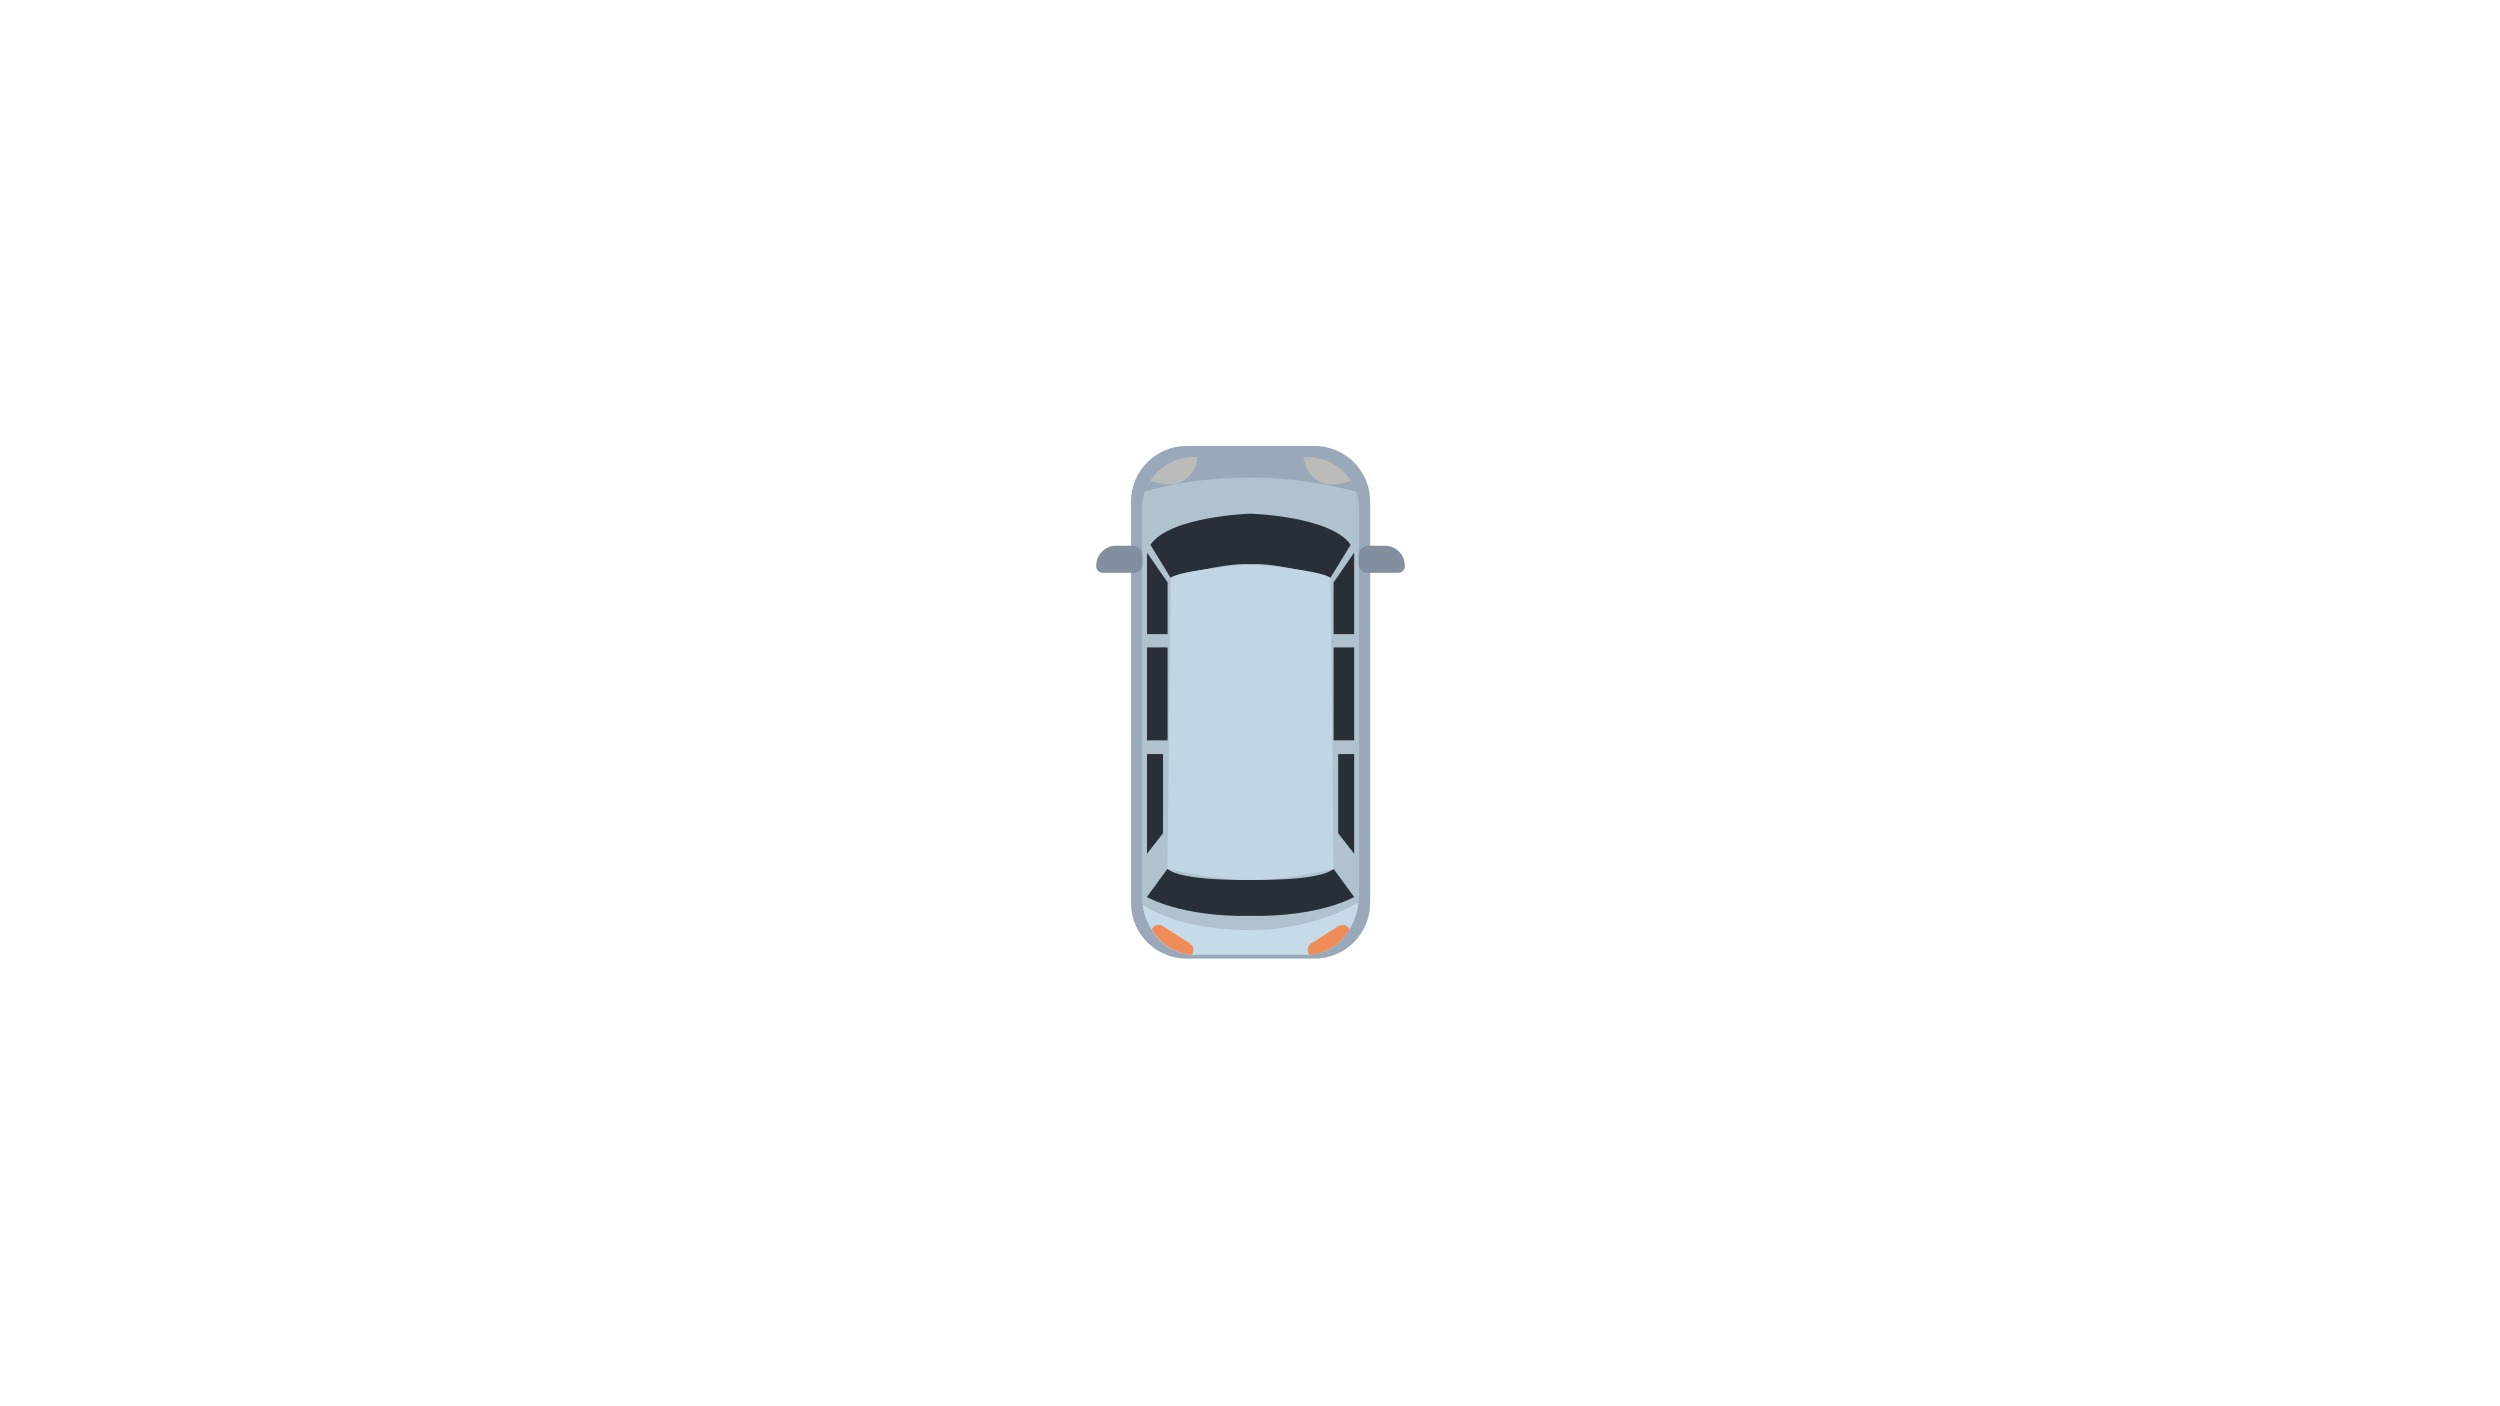 <?xml version="1.0" encoding="utf-8"?>
<!-- Generator: Adobe Illustrator 16.0.0, SVG Export Plug-In . SVG Version: 6.00 Build 0)  -->
<!DOCTYPE svg PUBLIC "-//W3C//DTD SVG 1.1//EN" "http://www.w3.org/Graphics/SVG/1.1/DTD/svg11.dtd">
<svg version="1.1" id="图层_1" xmlns="http://www.w3.org/2000/svg" xmlns:xlink="http://www.w3.org/1999/xlink" x="0px" y="0px"
	 width="1920px" height="1080px" viewBox="0 0 1920 1080" style="enable-background:new 0 0 1920 1080;" xml:space="preserve">
<style type="text/css">
<![CDATA[
	.st0{fill:#AFC2CD;}
	.st1{fill:#818F9F;}
	.st2{fill:#BBBBBA;}
	.st3{fill:#F08C57;}
	.st4{fill:#282F39;}
	.st5{fill:#C1D6E3;}
	.st6{fill:#C6DBE8;}
	.st7{fill:#99A9BA;}
]]>
</style>
<g>
	<path class="st7" d="M1009.6,736.2h-98.3c-23.6,0-42.7-19.1-42.7-42.7V385.2c0-23.6,19.1-42.7,42.7-42.7h98.3
		c23.6,0,42.7,19.1,42.7,42.7v308.2C1052.3,717.1,1033.2,736.2,1009.6,736.2z"/>
	<path class="st0" d="M1004,727.8h-87.2c-22,0-39.8-17.8-39.8-39.8V390.8c0-22,17.8-39.8,39.8-39.8h87.2c22,0,39.8,17.8,39.8,39.8
		v297.2C1043.9,710,1026,727.8,1004,727.8z"/>
	<path class="st4" d="M960.4,394.5c0,0-61.9,1.9-76.9,23.9l15.5,25.3c0,0,42.7-12.2,61.4-10.3c18.7-1.9,61.4,10.3,61.4,10.3
		l15.5-25.3C1022.3,396.4,960.4,394.5,960.4,394.5z"/>
	<g>
		<g>
			<g>
				<polygon class="st4" points="880.9,424.4 880.9,487 896.7,487 896.7,447.3 				"/>
				<rect x="880.9" y="497.2" class="st4" width="15.8" height="71.4"/>
				<polygon class="st4" points="880.9,579.1 880.9,655.7 893.2,639.9 893.2,579.1 				"/>
			</g>
			<g>
				<polygon class="st4" points="1040,424.4 1040,487 1024.2,487 1024.2,447.3 				"/>
				<rect x="1024.2" y="497.2" class="st4" width="15.8" height="71.4"/>
				<polygon class="st4" points="1040,579.1 1040,655.7 1027.7,639.9 1027.7,579.1 				"/>
			</g>
		</g>
	</g>
	<path class="st4" d="M1024.2,667.3c-11.4,9.8-63.8,8.4-63.8,8.4s-52.3,1.4-63.8-8.4l-15.8,21.6c0,0,26.3,15.5,79.6,14.5
		c53.2,0.9,79.6-14.5,79.6-14.5L1024.2,667.3z"/>
	<path class="st5" d="M1021.8,443.8c-7.7-6.3-61.4-10.3-61.4-10.3s-53.7,4-61.4,10.3l-2.4,223.6c0,0,38.1,8.9,63.8,8.4
		c25.7,0.4,63.8-8.4,63.8-8.4L1021.8,443.8z"/>
	<path class="st7" d="M879.3,377.7c0,0,30.3-10.9,81.2-10.9c45,0,81.2,10.9,81.2,10.9c-5.4-15.5-20.2-26.7-37.6-26.7h-87.2
		C899.4,351,884.7,362.1,879.3,377.7z"/>
	<g>
		<path class="st2" d="M920,351h-3.1c-14,0-26.3,7.3-33.4,18.2C911.2,379.2,918.2,360.4,920,351z"/>
		<path class="st2" d="M1000.9,351h3.1c14,0,26.3,7.3,33.4,18.2C1009.7,379.2,1002.7,360.4,1000.9,351z"/>
	</g>
	<path class="st6" d="M960.3,714.3c-48.8,0-73.8-13.4-82.9-19.6c3.1,21.9,19.5,38.6,39.3,38.6h87.2c20.3,0,37-17.6,39.5-40.3
		C1034.7,698.2,1003.9,714.3,960.3,714.3z"/>
	<g>
		<path class="st3" d="M913.9,724.6l-20.9-13.4c-2.7-1.7-6.3-0.9-8.1,1.8c-0.2,0.3-0.3,0.5-0.4,0.8c6.9,11.3,18.1,18.8,30.8,19.4
			c0.1-0.2,0.3-0.3,0.4-0.5C917.4,730,916.6,726.4,913.9,724.6z"/>
		<path class="st3" d="M1007,724.6l20.9-13.4c2.7-1.7,6.3-0.9,8.1,1.8c0.2,0.3,0.3,0.5,0.4,0.8c-6.9,11.3-18.1,18.8-30.8,19.4
			c-0.1-0.2-0.3-0.3-0.4-0.5C1003.5,730,1004.3,726.4,1007,724.6z"/>
	</g>
	<g>
		<path class="st1" d="M1073.9,439.9h-24.1c-3.5,0-6.4-2.9-6.4-6.4v-7c0-4.1,3.3-7.4,7.4-7.4h12.8c8.4,0,15.3,6.8,15.3,15.3v0.5
			C1078.9,437.7,1076.7,439.9,1073.9,439.9z"/>
		<path class="st1" d="M846.9,439.9H871c3.5,0,6.4-2.9,6.4-6.4v-7c0-4.1-3.3-7.4-7.4-7.4h-12.8c-8.4,0-15.3,6.8-15.3,15.3v0.5
			C841.9,437.7,844.2,439.9,846.9,439.9z"/>
	</g>
</g>
</svg>
